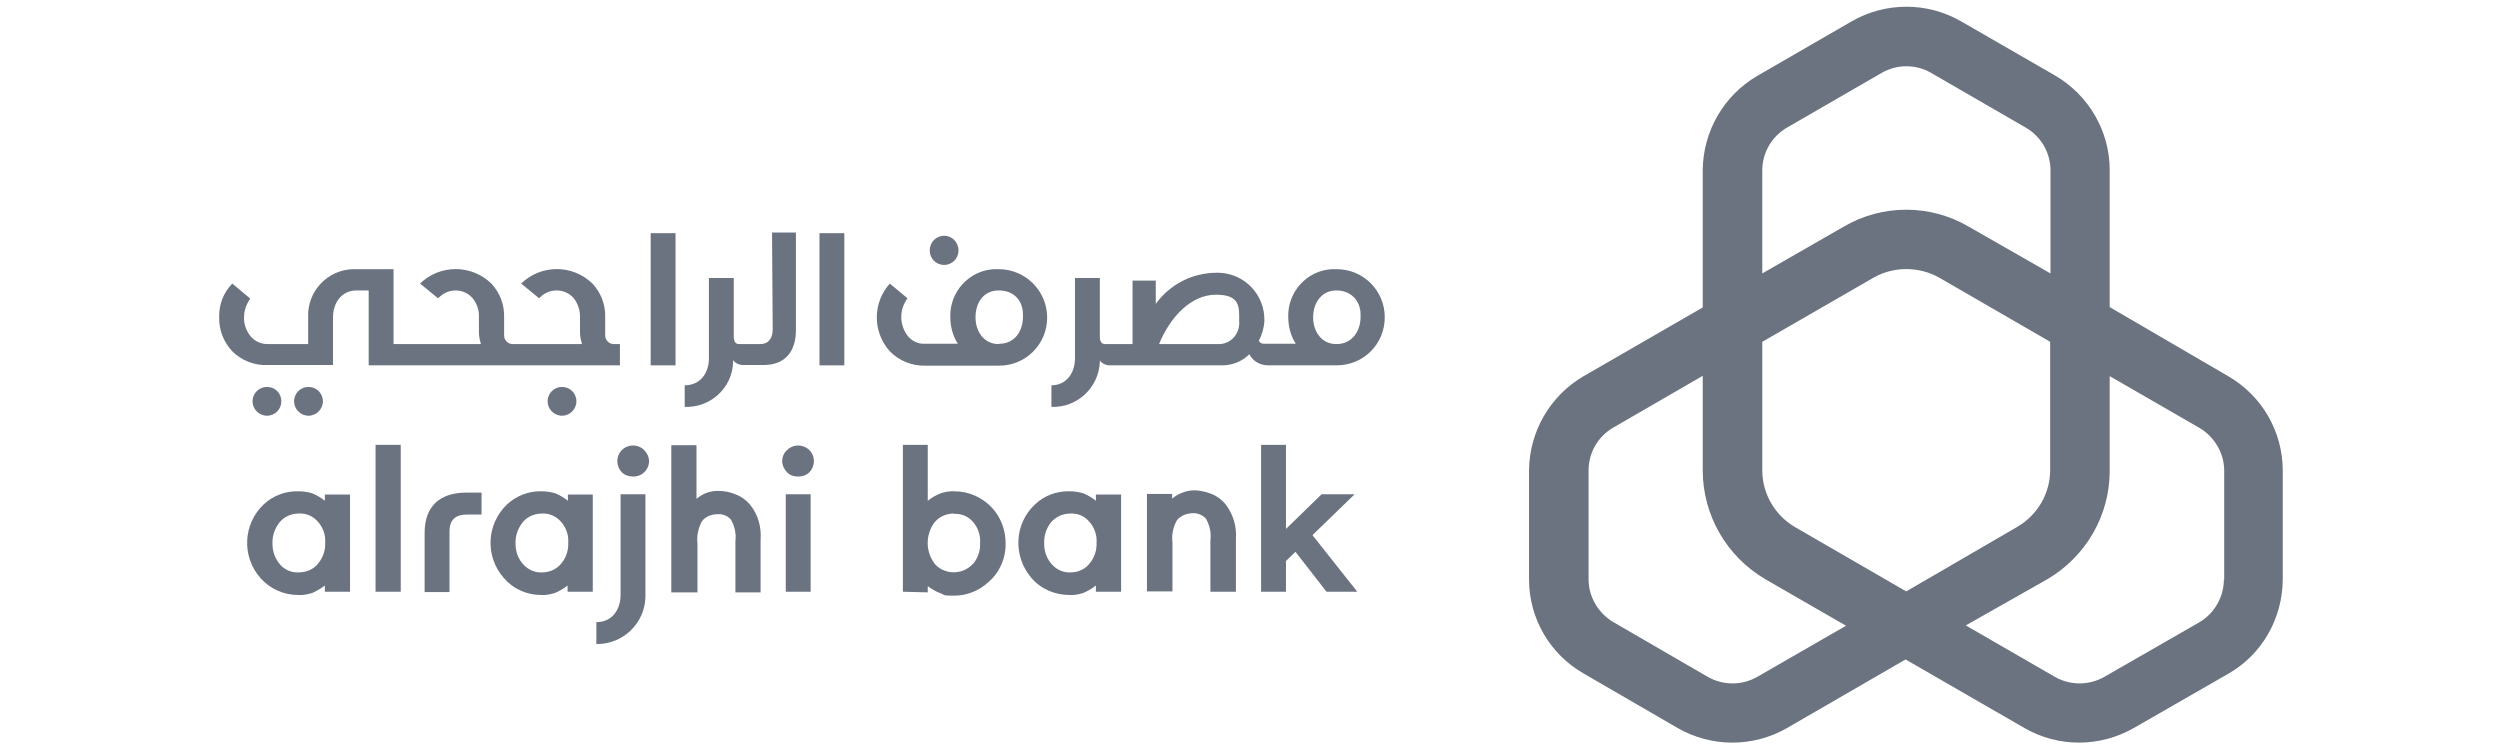 <svg version="1.2" xmlns="http://www.w3.org/2000/svg" viewBox="0 0 764.21 229.6" width="765" height="230">
	<title>Digital Government Authority-01 (1)</title>
	<style>
		.s0 { fill: #6b7280 } 
	</style>
	<g>
	</g>
	<path class="s0" d="m681.1 114.9l-36.2-21.1v-41.9c0-11.9-6.4-22.9-16.7-28.9l-28.8-16.6c-10.3-5.9-23-5.9-33.3 0l-28.9 16.7c-10.3 6-16.6 17-16.7 28.8v42l-36.4 21c-10.3 6-16.6 17-16.7 28.8v33.3c0 12 6.4 22.9 16.7 28.8l28.8 16.7c10.3 5.9 23 5.9 33.3 0l36.3-21 36.4 21c10.3 5.9 22.9 5.9 33.3 0l28.9-16.6c10.4-5.9 16.6-16.9 16.7-28.8v-33.3c0-11.9-6.3-22.9-16.7-28.9zm-142.4-62.9c0-5.4 2.9-10.4 7.6-13.1l28.9-16.7c4.6-2.7 10.5-2.7 15.1 0l28.9 16.7c4.7 2.7 7.6 7.7 7.6 13.1v31.5l-25-14.3c-11.8-6.9-26.4-6.9-38.2 0l-24.9 14.3zm-1.5 154.8c-4.7 2.7-10.5 2.7-15.2 0l-28.8-16.7c-4.6-2.7-7.6-7.7-7.6-13.1v-33.3c0-5.4 2.9-10.4 7.6-13.1l27.3-15.8v28.9c0 13.7 7.3 26.3 19 33.2l24.8 14.3zm45.5-26.1l-33.9-19.6c-6.2-3.6-10.1-10.2-10.1-17.4v-39.3l34-19.6c6.1-3.5 13.9-3.5 20.1 0l33.9 19.6v39.2c0 7.2-3.9 13.8-10.1 17.4zm97.1-3.6c0 5.3-2.9 10.4-7.6 13.1l-28.9 16.6c-4.7 2.7-10.5 2.7-15.2 0l-27.2-15.7 24.9-14.1c11.8-6.9 19.1-19.5 19.1-33.1v-29l27.4 15.8c4.6 2.7 7.6 7.7 7.6 13.1v33.3z"/>
	<path class="s0" d="m171.8 127c-2.4 0-4.4-2-4.4-4.4 0-2.5 2-4.4 4.4-4.4 2.4 0 4.4 1.9 4.4 4.4 0 2.4-2 4.4-4.4 4.4z"/>
	<path class="s0" d="m258.1 71.2v40.4h-7.6v-40.4z"/>
	<path class="s0" d="m112.7 111.6v-22.9h-3.7c-4.6 0-7.2 3.8-7.2 8.2v14.6h-20c-4 0.2-8-1.4-10.8-4.2-2.7-2.9-4.1-6.6-4-10.4-0.1-3.9 1.3-7.5 4-10.3l5.5 4.6c-1.2 1.7-1.9 3.7-1.9 5.7-0.1 2.1 0.7 4.1 1.9 5.7 1.3 1.6 3.2 2.5 5.3 2.5h12.4v-8.3c-0.3-7.8 5.9-14.4 13.7-14.6h12.4v22.9h26.7c-0.3-1.1-0.6-2.3-0.6-3.5v-4.8c0.1-2.1-0.6-4-1.9-5.7-2.5-2.9-6.9-3.2-9.8-0.7-0.3 0.3-0.6 0.5-0.8 0.7l-5.5-4.5c6.1-5.9 15.7-5.9 21.8 0 2.6 2.8 4 6.4 3.9 10.3v5.6c0 1.4 1.2 2.6 2.6 2.6h21.2c-0.3-1.1-0.6-2.3-0.6-3.5v-4.8c0-2.1-0.6-4-1.9-5.7-2.5-2.9-6.9-3.2-9.9-0.7-0.2 0.3-0.5 0.5-0.7 0.7l-5.5-4.5c6.1-5.9 15.7-5.9 21.8 0 2.6 2.8 4 6.4 3.9 10.3v5.6c0 1.4 1.2 2.6 2.6 2.6h1.9v6.5z"/>
	<path class="s0" d="m81.6 127c-2.4 0-4.4-2-4.4-4.4 0-2.5 2-4.4 4.4-4.4 2.5 0 4.4 1.9 4.4 4.4 0 2.4-1.9 4.4-4.4 4.4z"/>
	<path class="s0" d="m288.6 80.9c-2.5 0-4.4-2-4.4-4.4 0-2.5 1.9-4.5 4.4-4.5 2.5 0 4.4 2 4.4 4.5 0 2.4-1.9 4.4-4.4 4.4z"/>
	<path class="s0" d="m94.3 127c-2.4 0-4.4-2-4.4-4.4 0-2.5 2-4.4 4.4-4.4 2.4 0 4.4 1.9 4.4 4.4 0 2.4-2 4.4-4.4 4.4z"/>
	<path class="s0" d="m305.3 82.2c-7.8-0.4-14.4 5.7-14.8 13.5v1.1c0 2.9 0.7 5.7 2.3 8.2h-10.1c-2 0.1-4-0.8-5.3-2.5-1.2-1.6-1.9-3.6-1.9-5.7 0-2.1 0.7-4 1.9-5.7l-5.4-4.5c-5.3 5.9-5.3 14.8 0 20.7 2.8 2.9 6.8 4.5 10.8 4.4h22.6c8.2 0 14.7-6.6 14.7-14.7 0-8.2-6.7-14.8-14.8-14.8zm0 22.9c-4.5 0-7.1-3.8-7.1-8.2 0-4.4 2.4-8.2 7.1-8.2 4.8 0 7.4 3.3 7.4 7.3v0.8c0 4.4-2.6 8.2-7.2 8.2"/>
	<path class="s0" d="m408.6 82.2c-7.8-0.4-14.4 5.7-14.8 13.5v1.1c0 2.9 0.7 5.7 2.3 8.2h-9.8c-0.6 0-1.2-0.3-1.5-0.9 1-1.9 1.6-4 1.7-6.1 0.2-7.9-6-14.5-13.9-14.7h-1c-7.3 0.1-14 3.6-18.3 9.5v-7.1h-7.1v19.4h-8.4c-1.2 0-1.6-1-1.6-2.3v-17.9h-7.6v24.6c0 4.4-2.6 8.2-7.2 8.2v6.6c7.8 0.3 14.4-5.8 14.8-13.6v-0.6c0.7 1 1.9 1.5 3.1 1.5h34.6c3-0.1 5.8-1.2 8-3.4 1.1 2.2 3.4 3.4 5.8 3.4h20.9c8.2 0 14.7-6.5 14.7-14.7 0-8.2-6.6-14.7-14.7-14.7zm-37 22.9h-17.3c3.4-8.3 9.8-15.1 17.4-15.1 7.5 0 7.1 3.8 7.1 8.1 0.3 3.6-2.3 6.8-5.9 7-0.4 0-0.9 0-1.3 0zm36.9 0c-4.5 0-7.1-3.8-7.1-8.2 0-4.4 2.6-8.2 7.1-8.2 4.6 0 7.4 3.3 7.4 7.3v0.8c0 4.5-2.7 8.3-7.4 8.3z"/>
	<path class="s0" d="m206.5 71.2v40.4h-7.6v-40.4z"/>
	<path class="s0" d="m236.2 100.6c0 3.1-1.6 4.5-3.8 4.5h-6.5c-1.2 0-1.6-1-1.6-2.3v-17.9h-7.6v24.6c0 4.4-2.6 8.2-7.4 8.2v6.6c7.8 0.3 14.5-5.7 14.8-13.6v-0.7c0.7 1 1.9 1.5 3.1 1.5h6.2c6.7 0 9.9-4.2 9.9-10.7v-29.8h-7.3z"/>
	<path class="s0" d="m276 180.8v-44.9h7.6v17.1c1.2-1 2.5-1.7 4-2.3 1.3-0.4 2.7-0.7 4.1-0.6 4.5 0 8.7 1.9 11.7 5.2 2.6 2.9 4 6.7 4 10.7 0.1 4.5-1.8 8.9-5.2 11.8-2.9 2.7-6.6 4.2-10.5 4.2-3.9 0-2.8-0.2-4.1-0.7-1.5-0.5-2.7-1.3-4-2.2v1.9zm15.5-23.9c-2.3 0-4.5 1-6 2.9-2.7 3.9-2.6 9.2 0.6 12.9 3.2 3 8.2 2.9 11.3-0.4 0.1 0 0.2-0.1 0.2-0.2 1.4-1.7 2.1-4 2-6.1 0.2-2.5-0.7-5-2.4-6.8-1.4-1.5-3.4-2.3-5.5-2.2"/>
	<path class="s0" d="m342.7 180.8h-7.7v-1.9c-1.1 0.9-2.5 1.7-3.9 2.3-1.4 0.4-2.7 0.7-4.1 0.6-4.5 0-8.8-1.8-11.7-5.2-5.7-6.6-5.3-16.6 1.1-22.5 2.8-2.7 6.6-4.1 10.6-4 1.4 0 2.7 0.2 4.1 0.6 1.4 0.6 2.7 1.3 3.9 2.3v-1.9h7.7zm-15.5-23.9c-2.3 0-4.6 1-6.1 2.9-1.3 1.8-2 3.9-1.9 6.1-0.1 2.5 0.8 5 2.6 6.8 1.4 1.5 3.5 2.3 5.4 2.2 2.4 0 4.6-1 6-2.9 1.4-1.7 2.1-4 2-6.1 0.2-2.5-0.7-4.9-2.4-6.7-1.4-1.6-3.4-2.4-5.6-2.3z"/>
	<path class="s0" d="m358.2 152.4c1-0.8 2.1-1.5 3.3-1.9 1.2-0.5 2.4-0.7 3.7-0.7 1.2 0 3.5 0.4 5.1 1.1 1.6 0.6 3.1 1.7 4.2 3 2.4 3 3.6 6.9 3.3 10.8v16.1h-7.8v-15.6c0.3-2.4-0.2-4.7-1.4-6.8-1-1-2.5-1.7-3.9-1.6-1.9 0-3.7 0.7-4.9 2.1-1.2 2.1-1.7 4.5-1.4 6.8v15h-7.8v-29.8h7.7v1.5z"/>
	<path class="s0" d="m401.2 163.5l13.7 17.3h-9.4l-9.5-12.2-2.9 2.8v9.4h-7.6v-44.9h7.6v25.7l10.9-10.6h10.1l-12.9 12.5z"/>
	<path class="s0" d="m107 180.8h-7.7v-1.9c-1.2 0.9-2.5 1.7-3.9 2.3-1.4 0.4-2.7 0.7-4.2 0.6-4.5 0-8.7-1.9-11.6-5.2-5.8-6.6-5.3-16.5 1-22.5 2.9-2.7 6.7-4.1 10.6-4 1.5 0 2.8 0.2 4.2 0.6 1.4 0.6 2.7 1.3 3.9 2.3v-1.9h7.7zm-15.6-23.9c-2.4 0-4.7 1-6.1 2.9-1.3 1.7-2.1 3.9-2 6.1-0.1 2.5 0.8 4.9 2.5 6.8 1.4 1.5 3.5 2.3 5.4 2.2 2.5 0 4.8-1 6.2-2.9 1.4-1.8 2.1-4 2-6.1 0.2-2.5-0.7-4.9-2.4-6.7-1.5-1.6-3.4-2.4-5.6-2.3z"/>
	<path class="s0" d="m122.5 135.9v44.9h-7.7v-44.9z"/>
	<path class="s0" d="m181.2 180.8h-7.7v-1.9c-1.1 0.9-2.5 1.7-3.9 2.3-1.4 0.4-2.7 0.7-4.2 0.6-4.4 0-8.6-1.9-11.4-5.2-5.8-6.6-5.3-16.5 1-22.5 2.9-2.7 6.7-4.1 10.5-4 1.5 0 2.8 0.2 4.2 0.6 1.4 0.6 2.7 1.3 3.9 2.3v-1.9h7.6zm-15.5-23.9c-2.4 0-4.7 1-6.1 2.9-1.3 1.8-2.1 3.9-2 6.1-0.1 2.5 0.8 5 2.6 6.8 1.5 1.5 3.5 2.3 5.5 2.2 2.3 0 4.6-1 6-2.9 1.4-1.7 2.1-4 2-6.1 0.2-2.5-0.7-4.9-2.4-6.7-1.5-1.6-3.5-2.4-5.6-2.3z"/>
	<path class="s0" d="m193.5 136.1c1.3 0 2.5 0.5 3.4 1.4 0.9 0.9 1.5 2.1 1.5 3.4 0 1.2-0.5 2.5-1.5 3.4-0.9 0.9-2.1 1.3-3.4 1.3-1.2 0-2.5-0.4-3.4-1.3-0.9-0.9-1.4-2.2-1.4-3.4 0-1.3 0.5-2.5 1.4-3.4 0.9-0.9 2.1-1.4 3.4-1.4z"/>
	<path class="s0" d="m212.9 152.4c1-0.8 2.1-1.5 3.3-1.9 1.2-0.4 2.5-0.6 3.7-0.5 1.7 0 3.5 0.4 5.1 1.1 1.6 0.6 3.1 1.7 4.2 3 2.5 3 3.6 6.9 3.3 10.8v16.1h-7.7v-15.6c0.3-2.3-0.2-4.6-1.4-6.7-1-1.1-2.5-1.7-3.9-1.6-1.9 0-3.7 0.6-4.9 2.1-1.1 2-1.7 4.5-1.4 6.8v15h-8v-45h7.7z"/>
	<path class="s0" d="m244 136.1c1.2 0 2.5 0.5 3.4 1.4 0.9 0.9 1.4 2.1 1.4 3.4 0 1.2-0.5 2.5-1.4 3.4-0.9 0.9-2.2 1.3-3.4 1.3-1.3 0-2.6-0.4-3.4-1.3-0.9-0.9-1.5-2.2-1.5-3.4 0-1.3 0.5-2.5 1.5-3.4 0.9-0.9 2.1-1.4 3.4-1.4zm3.8 44.7h-7.6v-29.8h7.6z"/>
	<path class="s0" d="m129.8 162.8v18.1h7.6v-18.4c0-4.1 2.2-5.3 5.5-5.3h4.3v-6.7h-4.6c-8.6 0-12.8 4.6-12.8 12.3z"/>
	<path class="s0" d="m197.3 151h-7.6v30.8c0 4.5-2.6 8.3-7.4 8.3v6.7c8.1 0.1 14.8-6.3 15-14.4z"/>
	<g>
	</g>
</svg>